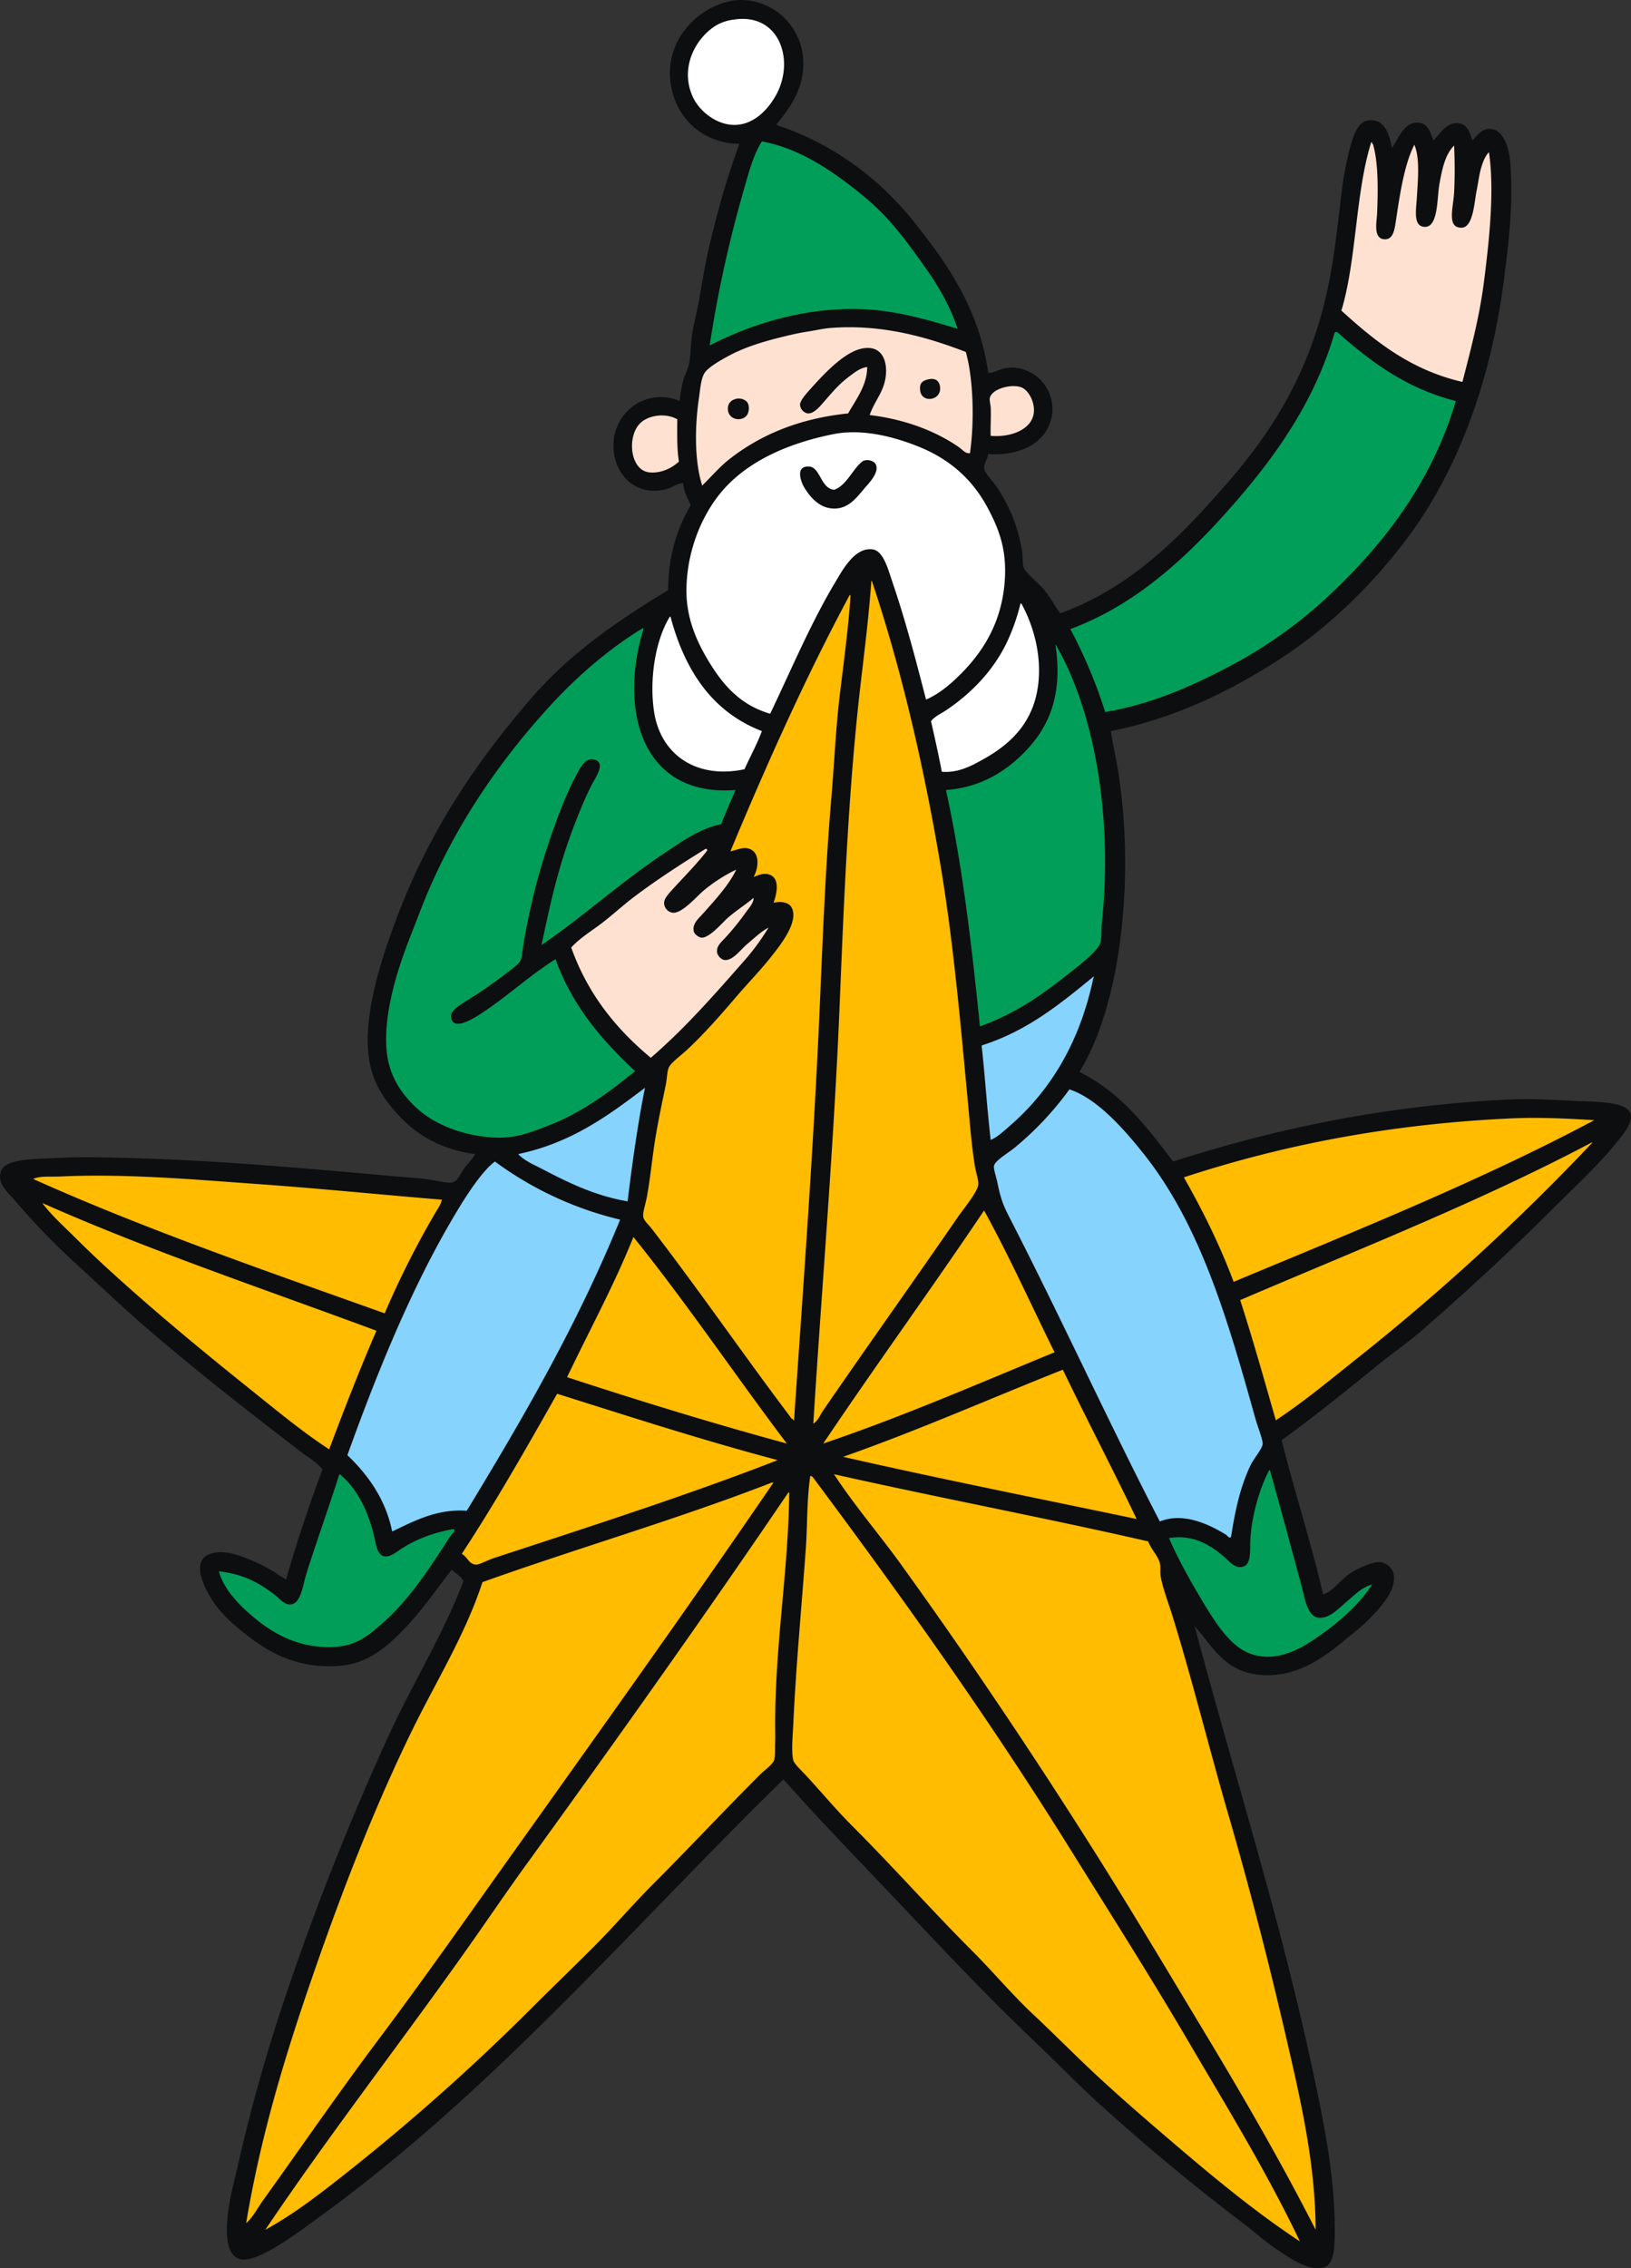 <svg xmlns="http://www.w3.org/2000/svg" width="1080" height="1501.41" viewBox="0 0 1080 1501.41"><rect x="0" y="0" width="1080" height="1501.41" fill="#333333" stroke="none"/><g id="Слой_2" data-name="Слой 2"><g id="Слой_2-2" data-name="Слой 2"><g id="Winter66_394227330"><path d="M484.19 8c7.72-1.14 18.68-.14 24.16 3.3 14.35 9 18.28 35.17 8.23 54.35C513.52 71.45 503.17 86 496.27 87c-1.86.26-3.59-.92-6-1.1-2.08-.15-4.28.13-6 0-4.33-.34-8.72-1-11.53-2.2-13.1-5.67-23.13-22.91-23.05-38.43.07-15.33 9.84-28 20.86-33.48C474.28 9.9 479.83 8.61 484.19 8z" fill="#fff" fill-rule="evenodd"/><path d="M574.77 370.83c-13.14 5.29-20.65 17.33-27.45 29.1-6.67 11.56-12.5 24.61-18.11 37.87-7.88 18.62-15.18 40.34-24.71 59.29-3.5 7-6.21 13.91-11.52 16.47-6.08 2.92-15.18 2.7-21.41 2.2-20.48-1.66-31.46-12.68-37.33-30.2-6.82-20.31-7.85-59.78 3.84-77.4 2.94-4.43 7.51-5.64 11-8.78-2-34.95 7.89-55.33 23.6-73.56 14.41-16.73 32.81-28.43 55.45-37.88 4.52-1.89 9.74-4.35 13.17-4.95 2.73-.47 5.87.23 8.79.0 6.78-.52 12.52-2.73 21.41-2.19 7.66.46 15.28 2.61 22.5 4.39 13.85 3.42 21.59 6.9 31.84 13.18 22.4 13.7 39.38 35.9 44.47 67.52.82 5.08-.23 11.32 1.65 17 1.79 5.42 8.74 10.07 12.08 15.92 11.23 19.68 16.62 59.67 2.19 81.25-9.54 14.26-25.61 22.86-43.37 31.84-5.9 3-12.78 6-18.66 3.84-9.15-3.3-10.51-24.13-13.18-35.68-3.2-13.88-6.61-27.17-9.88-38.43-5.66-19.49-9.67-38.63-17-56C581.8 380.19 580.25 373.69 574.77 370.83z" fill="#fff" fill-rule="evenodd"/><path d="M918.43 134.77c2-6.81 3.72-14.56 5.49-23.05 1.67-8 2.26-18.89 11-17.57 6.05.92 6.12 10.9 7.14 17.57 1.24 8.1 1.51 15.29 2.75 22 5.17-7.81 1-38.64 13.72-39 12.6-.33 7.33 28.84 10.43 39 6-6.4 3.09-38.29 17.57-35.69 9.6 1.74 6.9 31.1 6 41.18-2.65 30.85-6.11 58-12.08 85.64-1.11 5.13-3.17 12.33-4.94 19.76-1.83 7.68-3.06 15.41-8.79 15.37-3.25.0-5.83-3.07-6.58-6A271.9 271.9.0 0 1 919 235.79a200.25 200.25.0 0 1-18.66-11c-5-3.44-14-10.34-14.82-14.83-.52-2.95 1.38-8 2.19-13.72 2-14.34 1.9-28.7 3.85-43.37 2.12-16 4.6-26.48 7.13-40.62 1.3-7.26-.11-22.36 11-19.22 5.23 1.48 6 13.44 6.59 18.67C917.24 121 916.37 127.61 918.43 134.77z" fill="#fee1d1" fill-rule="evenodd"/><path d="M649.43 255.55c6-1.35 10.33-6.58 19.22-6.59 9.47.0 19.27 7.28 20.85 16.47 1.52 8.8-3.87 19.09-10.42 23.6-7.21 5-17.74 6.22-29.65 5.49-3.2 3.86-3.33 14.18-9.88 14.28a6.21 6.21.0 0 1-6-6.59c-16.64-6.83-27.14-18.19-45-20.86a128 128 0 0 0-25.81-1.1c-10.93.66-22.08 3.85-32.93 7.14-21.6 6.53-33.68 10.59-47.76 25.25-4.65 4.84-10.34 16.84-18.67 14.27-5.69-1.75-4.37-13.13-6.59-17.56-7.92 2.8-19 13.32-32.39 7.68-8-3.38-13.32-17.43-9.88-28 2.25-6.9 10.76-16.18 16.47-18.66 7.27-3.16 14.49-2.42 23.06.0 4.06-6.73 3.8-18.28 8.23-25.8 3.46-5.86 10.89-10.72 17.57-14.82 7-4.3 14.51-6.74 23.06-9.34s16.77-5.45 25.8-6.58c17.75-2.23 35.4-4.9 56.54-3.3 9.76.74 20.65 3.38 30.2 6C627.74 220 642.22 224 646.69 233 649.15 238.06 648.78 248.13 649.43 255.55z" fill="#fee1d1" fill-rule="evenodd"/><path d="M454 588.22c4.36-3 9.59-6 15.92-9.88 5.46-3.33 11.87-9.23 18.11-7.68 2.15.53 4.64 3.63 5 5.48 1 6-4.75 10.31-8.24 13.18-4.48 3.69-8.34 6.15-12.08 9.33 1.24 2.64 1 4.91.0 7.69 3.71-1.62 7.11-5.8 11.53-9.33 3.45-2.76 9.29-7.89 13.73-7.69 4.18.19 7 2.87 6.58 8.24-.66 7.77-15 13.29-18.11 19.76.34 1.48 2.29 1.36 2.19 3.29 3.74.6 12.87-12.15 19.22-12.08a7.28 7.28.0 0 1 7.13 6.59c.47 6.69-15.1 19.5-19.21 23.61-7 7-13.56 15.21-19.76 22.51-11.86 13.94-21.83 26.18-35.69 39-3.29 3-6.56 6.92-13.17 5.49-5.42-1.17-12-11.56-15.37-15.37-5.05-5.78-10.7-11.72-14.27-16.47a147.33 147.33.0 0 1-12.08-18.66c-3.35-6.13-8.12-12.31-9.33-20.87-7.43-6.51-.84-12.13 6-17.56 22.8-18 46.23-34.16 69.71-50.51 5.37-3.73 9.06-8.92 17.57-8.78C483 567.19 457.41 580.32 454 588.22z" fill="#fee1d1" fill-rule="evenodd"/><path d="M510.54 92c10.73-1.21 21.83 4.44 30.2 8.23 7.62 3.45 14.62 7.18 20.31 11.53 11.85 9 21.23 21.23 31.84 31.84 10.05 10.05 20.05 21.53 28.54 35.68 3.38 5.63 6.9 13.13 11 20.86 3 5.68 10.91 17.24 6.59 23.06-4.7 6.34-16.57-2.46-20.86-4.39-15.8-7.13-45.23-12.44-69.72-8.79-23.14 3.45-46 9.54-64.23 17.57-3.28 1.45-12.14 8.89-18.11 4.94-4.15-2.74-1.75-11 0-17.57 8.16-30.39 14-62 21.95-91.67 1.32-4.87 3.4-11.66 5.49-17.57C496.64 96.89 500.48 83.13 510.54 92z" fill="#019e59" fill-rule="evenodd"/><path d="M726.84 479c1.8 11.3 2.57 24.59 3.84 38.43.59 6.36 2.36 12.35 2.74 18.11.47 7.1.13 14.45.55 22 .84 14.87.61 31 0 47.21-.29 7.72-1.14 16.82-3.29 22-3 7.15-11.25 13.91-17 19.21-6.35 5.84-12.38 11.15-19.76 15.92-5.39 3.49-14.41 7.67-23.06 13.18-6 3.85-15.6 13.67-24.15 11.53-5.36-1.34-6.12-9-7.14-16.47-5.81-42.88-7.46-85.88-15.92-125.72-1.33-6.25-5-14.76-4.39-19.21.23-1.74 4.58-8.55 6.58-9.88 3.62-2.38 8.79-2.05 12.63-3.29s7.81-3.08 12.08-4.94c9.94-4.35 20-8.71 25.25-18.12 4.78-8.56 10.1-24.62 12.63-34.58 1.38-5.45 3.2-12.5 4.39-19.22 1.29-7.29 1.57-14.17 4.94-18.12 2.92-3.42 10-5.52 15.92-8.23 16.26-7.52 31.6-18.39 44.47-28 26.73-20 50.88-45.47 70.81-74.11 13.56-19.47 25.73-36.38 37.33-59.29 3-5.95 8.68-15.81 12.08-24.15 1.81-4.43 1.14-8.8 6.59-8.24 4.52.47 8.51 5.4 9.88 6.59 9.56 8.34 17 12.57 28.55 20.86 5.15 3.7 12.58 9.1 20.86 12.08a120.57 120.57.0 0 0 13.17 3.29c3.25.73 8.93 1.49 10.43 5.49 2 5.33-3.75 15.35-6.59 21.41C946 317.18 928.9 348.14 908 374.12c-16.7 20.75-39.07 38.22-61.49 53.25-11.72 7.87-24.33 13.68-37.33 19.77C783.17 459.31 755.8 469.31 726.84 479z" fill="#019e59" fill-rule="evenodd"/><path d="M489.68 528.93c-2.84 20.77-23.63 25.6-39.52 35.14-10.18 6.1-21 13-29.65 19.21-20.52 14.73-38.05 27.08-52.7 45 2.61 9.11 7 16.42 11 23.6 10.32 18.59 23.28 32.27 40.07 46.66 3.61 3.1 7.08 5.92 7.14 9.89.08 5-6.08 8.8-11 13.17-5.31 4.75-9.53 9.41-15.37 12.63-5.06 2.78-11.19 4.37-16.47 7.13-5.11 2.68-10 6.38-14.82 8.24-21.43 8.2-46 10-67.52 2.2-12.83-4.68-20.2-7.83-30.2-15.93-5.35-4.34-10.08-7.43-13.17-12.62-13.35-22.37-6.61-62.32 2.74-84 1.33-3.08 3.88-5.39 5.49-8.79 2.43-5.12 3.5-11.2 5.49-16.47s4-10.39 6-15.37c4.1-10.23 8-20.54 12.63-30.19a408.2 408.2.0 0 1 31.84-54.35c17-24.71 37.28-49 59.84-69.72 7.43-6.83 14.65-14.88 22.5-20.31 1.72-1.19 4.38-1.82 6.59-3.29 4.58-3.05 8.55-10.48 14.27-11 12.72-1.13 7.59 11.32 5.49 19.76-5 20.25-3.71 45.63 4.39 62.58 8.72 18.22 20.92 24.89 48.86 25.26 4.85.06 6.68-.57 8.24 1.64C494.24 522.41 492.05 525.28 489.68 528.93z" fill="#019e59" fill-rule="evenodd"/><path d="M874 1060.88c8.12-2 13.91-10 20.86-13.72 5.59-3 16.66-4.06 17 4.39.19 4.55-6.22 10.23-10.43 14.27-7 6.74-13 10.9-20.31 17s-16.74 14.16-29.65 14.27c-2.81 1.4-4.08 4.49-7.14 5-6 .9-18.42-5.39-22.5-7.69-15.82-8.89-25.3-22.59-34.59-38.43-5.63-9.61-11-19.58-13.72-29.09-1.8-3.39-4.72-2.93-4.39-7.69.7-10.33 18.91-4.79 25.8-2.19 10.55 4 17.61 8.06 23.06 12.07 2.65-12.75 5.91-34 11-47.76 2-5.48 4.45-12.18 9.88-12.62 8.84-.73 10.4 12.52 12.08 19.76C857 1014.64 862.28 1041.15 874 1060.88z" fill="#019e59" fill-rule="evenodd"/><path d="M255.82 1023c8.7-5.73 16.79-10.86 29.65-14.27 4.44-1.18 17.95-5.88 19.76 1.1.6 2.31-1 3.55-1.65 6s-.5 4.63-1.1 6c-1.46 3.43-5.38 7.45-8.23 11.53-8.24 11.79-14.16 21.73-25.25 32.38-11.62 11.16-27.4 27.87-47.76 29.65-16.32 1.42-30.25-4.73-42.28-11a106.86 106.86.0 0 1-30.19-23.06c-2.77-3.1-10.49-12.68-7.68-19.76 1.84-4.65 7.91-7.16 14.82-6.59 14.44 1.2 26.3 13.26 36.23 18.67 4.37-4.67 5.63-12.11 8.24-19.22 4.88-13.33 8.83-27.72 13.17-41.72 2.08-6.72 2.78-14.25 7.69-19.21 7.51-3.26 12.34 5.12 15.92 9.88C244.36 993.06 253.21 1010.6 255.82 1023z" fill="#019e59" fill-rule="evenodd"/><path d="M520.43 1167.93c-19.78 14.55-36 31.26-52.71 49.41-5.35 5.83-10.1 13.33-15.92 17.57-1.24.9-4.84 1.95-6.58 3.29-2.61 2-5 5.88-7.69 8.78-39 42.41-77.79 86.09-121.32 124.07-22.78 19.87-46.31 39.3-70.82 60.39-10.69 9.2-22.32 19.71-36.23 29.09-5.66 3.81-12.69 8.06-20.31 12.63-7.17 4.3-16.24 10-22.51 8.78-3.68-.7-7.18-7.38-7.69-13.18-.38-4.36.68-10.59 1.65-16.46a429.73 429.73.0 0 1 9.88-44.47c5.65-19.53 11.07-38.43 17-54.89 13.46-37.28 24.21-72.65 39-105.41 14.36-31.85 28.49-66.82 43.36-101 8.47-19.46 18.37-42.29 29.65-60.93 4.45-7.35 9.62-13.73 13.17-23.06 1.72-4.5 3.85-11.27 3.3-14.27-.42-2.29-2.12-2.88-3.84-4.94-3.1-3.71-8.75-9.81-8.79-16.47.0-5.92 6.62-13 10.43-18.67 11.7-17.47 22.24-35.67 32.39-53.25 7.1-12.29 15.11-23.73 22-35.68 13.84-24.16 25.81-50 37.33-77.41 5.68-13.49 11.27-27.19 15.37-41.72 4.35-15.4 6.65-31.3 9.88-47.76 3.07-15.59 6.8-31.9 7.14-48.85 6.38-8.81 15.48-14.9 23.61-22C477 667.77 491.2 651.4 504 633.79c6.22-8.58 13.34-17.75 15.92-29.1-3.67-2-8.24 1.08-11-3.29s1.75-9.4 1.09-15.92c-4.63-1.83-9.4 4.91-14.27 1.09-6.37-5 2.57-11.58 1.1-20.86-3-2-5.44 2-8.24 3.3-3.53 1.6-7.42 1.86-11-1.65-1.86-5.05 1-9.64 2.75-14.27a397.06 397.06.0 0 1 16.47-37.33c19.25-39.35 38-79.91 59.84-119.13 4.08-7.35 10.33-21.45 18.11-20.31 9.16 1.34 10.58 14.78 13.18 24.16 7.91 28.63 14.16 61.25 20.86 91.12 4.42 19.7 8.73 40.41 13.17 61.49 2.12 10.06 5.42 19.91 7.14 30.19.92 5.48.88 11.29 1.65 17 .7 5.29 2 10.62 2.74 15.92 3 22.7 4 46.07 6 68.62 1 11.37 2.64 22.39 3.84 33.49 1.27 11.66 1.62 23.35 2.75 34.58 4.53 45.14 23.47 76.22 40.07 109.25 16.12 32.06 32.11 65 50 99.36 16.52 31.8 35.12 66.12 46.11 103.21 2.85 9.61 5.2 19.5 8.24 29.09 8.79 27.73 17.16 57.19 24.15 87.84 7.84 34.33 18.05 67.83 29.64 101 1.77 5 4.34 10.67 4.4 14.27.0 2.82-2 5.19-2.2 8.24-.19 3.79 2.15 9.89 3.3 15.36 2.1 10.08 4.32 20.34 6.58 30.75 1.26 5.78 1.93 11.64 3.3 15.37 1 2.74 4.14 5.65 4.94 8.78 1.2 4.72.79 10.16 1.64 15.37 2.27 13.76 4.4 28.41 7.14 43.37 1.55 8.44 1.7 18.93 2.2 31.29.43 10.81 3.36 25.7-6.59 28-7.8 1.8-18-6.85-23.61-11-7.79-5.74-13.23-11-18.66-15.37-9.77-7.9-17.54-15.83-26.9-24.16-4.18-3.71-8-7.09-13.18-9.33-7.63-3.31-14.68-11.06-22-16.47-6.26-4.66-12.69-9.34-18.66-14.27-35.34-29.21-71.11-62.14-101.56-96.07-20.83-23.21-41.57-46.55-62-69.72C561.78 1213.69 543.71 1188.25 520.43 1167.93z" fill="#ffbc01" fill-rule="evenodd"/><path d="M781.18 774.32c8.55-4.36 18.33-4.09 27.45-6.59 4.52-1.23 8.58-3 13.18-3.84 23.31-4.21 45.88-9.29 69.17-14.27 37.44-8 77-14 118.57-15.92 19.23-.9 55.93-4.64 56.55 12.62.26 7.22-9.23 15.17-14.28 20.32-9.6 9.79-16.77 16.84-25.8 26.35-5.53 5.83-10.78 11.31-17 17-3.06 2.8-7.17 4.92-9.34 7.69-1.25 1.6-2.28 5.64-3.84 7.69-2.19 2.87-6.16 5.12-9.33 8.23-20.22 19.82-42.66 37.18-65.33 56-11.69 9.7-25.89 19-39.52 29.64-5.93 4.63-12 9.83-19.22 15.37-5.7 4.38-16.95 13.84-22.51 11-4.36-2.24-1.7-9.09-2.19-13.72-.69-6.43-3.56-13.21-6-20.32-2.27-6.49-4-13.63-6-20.31-4.07-13.6-9.8-25.35-13.72-38.43-3.86-12.82-9.74-25-15.38-36.78-2.38-5-5.6-11.48-8.78-17.56C783.42 790.15 776.52 784.56 781.18 774.32z" fill="#ffbc01" fill-rule="evenodd"/><path d="M18.67 779.26c.65-7.91 8.81-6.7 19.21-7.13 14.68-.62 35.69.71 47.76.0a189.49 189.49.0 0 1 29.64 1.09c25.82 3 54.86 3.65 80.7 6.59 25 2.85 52.51 4.74 81.25 6 9.35.42 21.26 1.4 22.51 6.59 1.12 4.66-2.36 8.73-4.39 11.53a189 189 0 0 0-17.57 29.64C270.69 849 264.34 861.42 258 877c-5.74 14.13-11.51 28.88-18.67 44.47-2.82 6.14-6.57 13.6-9.33 22.5-1.84 5.95-3.66 19.46-10.43 20.87-5.39 1.11-11.09-4.67-15.92-8.24-31.68-23.43-65.54-49.35-92.78-75.21-8.46-8-16-16.62-24.15-24.15-20.64-19.05-40.84-36.45-62-57.65C18.32 793.18 9.77 786 18.67 779.26z" fill="#ffbc01" fill-rule="evenodd"/><path d="M707.62 714.48c30.64 13.82 49.52 42.81 68.62 69.72 2.66 3.74 5.57 7.88 8.24 12.08 2.81 4.42 6.31 8.62 7.68 12.63.41 1.18.53 4.82 1.1 6.58 1.73 5.39 5.69 10.58 8.24 15.92 7.59 16 13.25 33 19.21 52.16 3.47 11.15 6.55 23.47 11 36.78 1.63 4.89 4.16 11.06 6 17.56s4.2 14.93 3.29 20.31c-.64 3.8-3.75 7.22-6 10.44-6.28 8.85-12.32 21.61-13.72 35.68-.85 8.51 1.9 17.85-5.49 19.21-7.72 1.43-9.47-8-17-12.07a27 27 0 0 0-12.62-2.75c-6.42.15-11.41 4.54-17.57 3.3-4.32-.88-7.55-8.87-11-15.38-9-17.12-17.68-37.08-26.35-52.15-1.63-2.83-4.31-5.64-5.49-7.68-1.88-3.26-3.33-7.45-4.94-11-11.1-24.28-22.93-49.29-35.14-73.56-11.14-22.17-23.65-38.14-30.19-63.69-2.15-8.39-2-17.48-3.84-26.89-.63-3.15-2.84-6.54-3.3-11-.88-8.69.36-19.15-.55-30.2s-3.66-22.07-2.19-27.44c1.7-6.23 12.39-10.7 18.11-13.73 8.17-4.32 14-7.48 20.32-11 15.79-8.73 25.38-15.94 37.33-25.8 2.5-2.06 7.91-1.23 9.33 1.65 1.57 3.19-.55 5.56-1.1 8.78C727.81 679 716.83 695.87 707.62 714.48z" fill="#86d3fd" fill-rule="evenodd"/><path d="M424.35 714.48c11.4-3.17 6.54 11.4 5.5 22-1.59 16-3.57 26.7-6 40.08-1.26 6.79-1.66 13.4-3.3 19.76-1.19 4.64-3.56 9.85-5.49 14.82-9.08 23.43-21.84 44.64-32.39 67C369.9 905 356.08 930 342 956.58c-6.25 11.8-14 25-22 37.33-2.82 4.34-5.78 9.66-8.78 11s-7.71.9-11.53 1.64a155.81 155.81.0 0 0-20.86 5.5c-5.66 2-14.9 9.17-21.41 6.58-5.89-2.34-5.19-11.5-7.14-17.56-2-6.28-5.41-14.43-8.23-18.67-2.24-3.36-5.63-6.22-9.33-9.33-2.85-2.39-7.73-5.24-8.24-9.88-.39-3.56 4-12.67 6-17.57 5-11.91 8.76-21.08 13.18-32.94 2.2-5.92 5.41-11.51 6.58-16.47.53-2.2.07-4.33.55-6 1.51-5.36 5.77-10.6 8.79-16.46 14.47-28.15 26-55.54 43.36-82.9 3.25-5.12 6.25-10.46 9.88-15.37 3.76-5.08 8.1-10.78 12.08-12.63 7.77-3.59 18.66-2.36 26.35-4.94 12-4 24.08-10.74 35.14-17 8.06-4.57 16.23-10.14 24.15-15.37 2.52-1.66 5.73-3.17 7.69-4.94C420.82 718.27 420.66 715.52 424.35 714.48z" fill="#86d3fd" fill-rule="evenodd"/><path d="M513.84 82.62c37.37 12.29 67.65 35 90 62.59s44.57 58.61 50.5 101.55c3.79.32 7.94-2.78 12.63-3.29 19.36-2.1 35.62 17.4 28 37.33-5.19 13.56-20.77 21-40.63 19.76-.09 2.79-3 6.47-2.74 9.34.31 3.3 6.51 9.23 9.33 13.72 7.75 12.36 13.24 24.74 15.92 41.72.5 3.15.09 7.66 1.1 10.43 1.23 3.4 10.47 11 13.17 14.27 4.9 6 7.52 11.51 11 15.92 47.65-17.41 80.41-51.47 111.44-87.28C844 283.61 868.84 243.34 880 186.93c3.63-18.35 5.49-35.84 8.23-58.19a217.53 217.53.0 0 1 4.94-28c2.36-9 5.26-19.66 12.08-20.86 11.68-2.06 14.64 8.88 16.47 18.11 4.34-6.09 8.32-18.94 19.21-16.46 4.74 1.07 6.41 6.4 8.24 11.52 4.19-4.22 8.55-12.29 16.47-11.52 5.61.54 7.55 5.52 9.33 11.52 3.07-3.24 6.49-8.61 12.63-7.68 8.87 1.34 11.93 13.92 12.62 24.15 1.84 26.88-1.35 52.21-4.39 75.76-9 69.6-31.77 128.84-65.87 173.47-22.52 29.46-50.7 56.91-82.35 77.41-32.58 21.09-69.19 39.16-112 47.76 1.15 8.8 3.45 17.85 4.94 27.45 10.87 70 1.85 153.29-25.8 198.17 27.1 13.35 44.67 36.22 62 59.29 66.56-21.26 138.68-37.18 224.53-41.17 11.87-.55 27.88.36 43.37 1.1 12.52.59 33.31.31 35.13 8.78 1.32 6.15-5 13.3-9.33 18.67-12.64 15.67-28.08 29.72-41.17 42.82-28.46 28.46-56.87 54.57-86.74 80.69-10.06 8.8-21 16.32-31.29 24.71-20.51 16.65-41 33.19-62.58 48.86 8.66 34.52 19.32 67 27.45 102.11 6.94-2.27 11.73-10.27 19.21-14.83 3.34-2 13.4-7.06 18.66-6.59 4.12.38 8.07 4.14 8.79 7.69 2 10-7 20.16-12.63 26.35-6.73 7.39-13.93 12.89-20.31 18.11-14.55 11.92-32 24.37-54.9 22.51-23.61-1.91-31.24-17.7-43.91-32.39 27.32 102.94 59.43 201.41 81.79 311.27 5.07 24.91 10.8 54.55 11 87.28.06 11.18.0 23.22-6.59 25.8-9.4 3.7-23.5-6.15-30.74-11-9.3-6.21-16.56-12.9-24.15-18.67-33.61-25.51-62.28-49.48-93.33-77.4-15.13-13.62-29.14-28.22-43.37-41.72-29.36-27.88-57.21-57.28-84.54-86.19-27.64-29.24-55.61-57.78-82.34-87.84C420.67 1273.5 328 1382.49 214.1 1465.47c-7.13 5.2-15.68 11.73-24.7 17.57-7.54 4.88-23.35 15-31.29 12.08-8.12-3-8.84-16.71-7.14-30.2 1.5-11.88 4.38-22.16 6.59-31.84a1140.14 1140.14.0 0 1 34-119.12c19.28-56.63 41.76-112.53 65.33-164.15 15.83-34.65 36.05-66.81 50-103.2-1.55-3.58-5.28-5-7.69-7.69-10.78 13.74-18.81 25.86-30.74 38.43-10.38 10.93-23.77 23.71-43.37 25.26-26.65 2.1-45.55-7.74-60.94-19.77-7-5.45-14.29-11.31-20.86-19.76-5-6.49-18.13-27.94-5.49-34 9.15-4.41 21.84.86 29.1 3.85 9.8 4 16.11 8.61 22.51 12.62 7.22-25.17 15.34-49.43 24.15-73-4-4.85-9.4-7.79-14.27-11.53-33.31-25.59-66.05-51.07-98.82-79.05-17.56-15-35.27-32-53.25-48.31a480.22 480.22.0 0 1-37.33-39c-5.1-6-11.87-11.24-9.33-19.21 2.6-8.14 19.45-8.11 32.39-8.78 15.53-.82 27-.74 37.33-.55 67.16 1.24 127.89 6.85 192.69 12.63 4.9.43 11.87.86 18.66 1.64 6 .69 14.61 3.09 18.12 2.2 3.31-.84 5.42-6.26 7.69-9.34 2.7-3.67 5.45-5.82 7.13-9.33-23.93-3.25-40.08-13.59-52.7-28-13.49-15.4-21-31.14-17.57-60.93 2.5-21.66 9.5-43.26 17-63.68 22-59.67 53.05-105.92 91.13-149.87 25.24-29.13 57.14-50.94 90-70.82.08-23.52 6.17-41 14.82-56-.31-1.81-1.68-3.9-2.74-6.59a25.74 25.74.0 0 1-2.2-8.23c-3.9.06-7.71 3.44-12.62 4.39-21.39 4.12-33.68-12.56-33.49-29.65.24-22.27 22.13-38.16 43.92-29.09a89.92 89.92.0 0 1 2.19-13.18c1-3.94 3.13-7.51 3.84-11 1.37-6.58 1.15-13.74 2.2-20.32 1-6.37 2.64-12.48 3.84-18.66 2.49-12.81 4.27-25.51 7.14-37.88 5.7-24.52 12.22-47.47 20.31-69.17-25.93-.62-42.37-18.19-45.56-40.08C440.2 28.34 459.8 6 483.09.83 495.54-1.91 507.53 2.58 514.93 8A42.79 42.79.0 0 1 532 40.9C532.26 58.62 523.26 71.48 513.84 82.62zM474.31 16.75C460.57 25.12 449.72 45 458.94 64.51c5 10.67 20.54 22.68 36.23 16.47 7.31-2.9 13.47-9.11 18.12-17 13.58-23.1 3.36-55.78-27.45-51A31.49 31.49.0 0 0 474.31 16.75zM492.43 126a804.17 804.17.0 0 0-22.51 102.66C495.56 215.42 534.26 201.8 577 205c20.5 1.56 39.92 7.47 57.09 12.63-4.49-13.7-11.81-26.92-20.31-39-8.08-11.46-16.5-23.27-25.8-33.48-9.1-10-20.23-19.05-31.84-27.45C541.59 107.25 524.5 97.28 504.5 93.6 498.76 102.54 495.72 114.57 492.43 126zm395.8 79.6c22.24 20.21 45.67 39.24 80.15 47.21 5.18-20.23 11.25-42.54 14.27-66.42 3.23-25.45 7.16-59.48 3.3-85.64-2.77 2.76-4.37 7.36-5.49 11.53s-1.68 9.15-2.75 14.27c-1.46 7-2.1 24-9.88 24.16-10.05.15-5.45-13.27-4.94-23.61.56-11.2.37-21.33.0-30.74-5.83 5.68-8 15.23-9.88 26.35-1.45 8.38-.66 27.45-9.33 27.45-8.09.0-6-10.91-5.49-19.22.7-11.59 2.13-26.39-1.65-35.13-6.56 12.88-9.44 31.85-12.07 49.41-1 6.54-1.75 13.44-7.69 13.17-7.66-.34-5.15-11.7-4.94-16.47.69-15.69.93-34.43-2.75-46.66-.33.0-.65-.08-.54-.55s-.09-.65-.55-.55C897.49 127.38 898.37 172 888.23 205.59zM549.52 217.12c-4.25.35-9.48 1.53-13.72 2.2-4 .63-7.64 1.29-11.53 2.19-14.23 3.29-28.95 7.21-41.18 13.73-6.3 3.35-14 7.82-16.47 11.52-2.53 3.9-2.9 10.63-3.84 17-2.72 18.63-3 41.37 2.2 57.64 6.07-5.89 11.39-12.3 18.11-17.56C503.34 288 528.92 277 561.6 273.66c5-9 12.62-18.47 12.62-30.74-4.85.63-8.44 3.75-11.53 6-7.24 5.39-10.78 9.82-17.56 17.56-2.6 3-6.62 7.66-10.43 7.14a6.31 6.31.0 0 1-4.94-5.49c-.16-3.09 4.77-8.28 7.68-11.52 8.55-9.53 21.43-23.25 32.94-25.81 16.14-3.57 18.57 12.8 14.82 24.16-2.31 7-6.71 12.14-9.33 19.76 23.89 2.9 44 10.77 59.29 21.41 2.13 1.49 4.19 4.31 7.13 3.84 3-20.89 2.29-49-2.74-67C615.51 223.72 584.71 214.24 549.52 217.12zm336 2.75c-.31-.28-1.29.21-1.65.0-13.54 46.76-40.44 83.9-69.72 116.92-29 32.73-62.35 63.66-105.4 79.61a325.54 325.54.0 0 1 23.06 54.89c29.7-5 56.21-16.57 80.15-29.09a303.56 303.56.0 0 0 64.78-45c37.81-34.71 70.75-76.3 87.28-131.75C931 257.07 907.44 239.2 885.49 219.87zM684.56 273.12c.74-6.84-3.22-14.3-7.68-16.47-6-2.93-19.82.35-21.41 6.58-.43 1.68.45 4.41.55 6.59.3 6.34-.28 13.68.0 18.67C668.84 289.65 683.33 284.57 684.56 273.12zm-260.75 7.13c-8.7 8.69-6.72 30.89 6 32.39 7.18.84 14.62-2.32 19.76-7.14-1.38-8.32-1.15-18.25-1.1-28C440.13 272.94 429 275 423.81 280.25zM635.16 447.14c15.27-15 28.28-34.65 30.19-63.13 1.34-20-3.72-33.46-11-47.22C644.09 317.31 629 304 608.26 295.62c-15-6-36.51-12.26-56.54-8.23-31.14 6.27-58 18.65-74.66 39-13.24 16.19-22.65 40-22.51 65.33.11 19.71 8.38 36.42 17.56 50.51s20.43 25.16 37.88 30.19C524.22 442.75 537 412 553.91 384c3.91-6.47 12.29-22.29 24.16-20.31 7 1.15 10.11 13.54 12.62 20.85 9 26.35 15.67 52 22.51 78.51C621.77 459.35 628.88 453.29 635.16 447.14zm-65.33 6C562 520.53 559 591.36 556.11 662.33c-3.8 94.11-11.88 188.6-17.57 280 3.24-2 4.57-5.85 6.59-8.79 29.68-43.23 59.63-85.1 89.48-128.46 2.84-4.13 12.63-16 13.17-20.86.34-3-1.48-7.77-2.19-12.07-2.14-13-3.28-27.59-4.39-39.53-5.12-54.71-9.85-108.41-18.12-158.1-11.16-67.08-26.45-132.43-45.56-189.4.0-.33-.09-.64-.55-.55C575.36 407.64 572.52 430 569.83 453.17zM483.64 563.52c5-1.06 8.41-3.15 12.63-1.65 7 2.5 6.15 12.35 2.74 18.67 4-1.67 6.91-2.85 10.43-1.65 7 2.37 5.17 12.18 2.75 18.67 4.58-1.11 10.09-.59 12.08 3.29 4.78 9.33-7.65 24.79-13.18 31.84-7.37 9.4-15.25 17.43-22 25.25-10.66 12.44-21.78 25.37-34 36.78-3.93 3.66-10.58 8.58-12.08 11.53-1.39 2.75-1.27 7.7-2.2 12.08-2.49 11.8-5.28 25.24-7.13 36.78-1.68 10.44-3.38 27.2-5.49 37.88-.92 4.63-2.71 9.51-2.2 12.62.41 2.49 3.55 5 6 8.24 32.55 42.37 61 83.86 92.23 125.16.8.0 1.74 2.32 1.64.0 6.17-89.51 13-181.37 17-273.93 2-46.2 3.83-92.52 7.69-137.79 1.92-22.57 2.84-44.81 5.49-67s5.71-44.07 7.13-65.87c0-.34-.08-.65-.55-.55C533.68 447.77 508.05 505 483.64 563.52zM666.45 425.73c-9 18.58-23.78 33.6-40.07 44.46-3.19 2.13-7.21 3.82-9.89 7.14 2.48 11.06 5 22.09 7.14 33.49 10.9.9 19.66-3.9 27.45-8.24 19.23-10.72 35-26 36.78-53.8 1.08-17.39-3.64-34.54-11-48.3.0-.34-.08-.65-.55-.55.0-.34-.08-.65-.55-.55A133.52 133.52.0 0 1 666.45 425.73zM433.14 471.29c4.35 28.27 28.08 44.61 59.84 37.88 3.8-8.45 8.19-16.33 11.52-25.25-32.62-12.58-50.78-39.61-60.38-75.21.0-.34-.08-.65-.55-.55C434 423.46 429.8 449.63 433.14 471.29zM364 467.45c-34.74 38-65.92 83.46-86.19 136.69-4.75 12.47-10.47 26-14.82 40.63-4.41 14.81-8.22 32.76-7.14 48.85 1.21 18 9.6 30 19.77 39.53 11.45 10.7 29.72 18.47 51.05 19.76 14.43.88 24.28-3.27 34.58-7.13 23.5-8.82 41.5-22.42 59.29-36.79-21.83-20.43-41.51-43-52.7-74.11-17.83 11.21-32.16 25-50.5 36.79-3.15 2-18.07 11.65-18.67 1.09-.24-4.24 6.49-7.91 10.43-10.43a290.35 290.35.0 0 0 24.7-17c3.79-2.9 9.75-6.9 11-9.88.91-2.18 1.15-6.25 1.65-9.33a434.52 434.52.0 0 1 15.37-63.68c5-15.26 11.74-34.23 19.22-48.31 2.4-4.53 5.93-12.33 11.52-11.53 9.45 1.36 2 11.57-1.09 17.57-6.17 12-13.61 31.82-17 42.27-7.45 22.83-11.18 41-15.92 63.13 27.73-19 52.63-41.7 80.7-60.38 11.82-7.88 23.53-16.52 38.42-19.77 2.82-7.8 6.18-15 9.34-22.5-61.72 4.77-77.53-52.32-60.94-106.5.0-.34-.08-.66-.55-.55C403.88 428.94 382.15 447.56 364 467.45zM680.17 496c-13.27 14.26-30.56 25.25-53.79 26.91 10.78 48.86 17 102.26 22.5 156.45 25.46-9.17 43.28-22.52 62.59-37.88 4.63-3.69 15.21-12.1 17-17 1.25-3.4.6-8.4 1.1-13.17 7.62-72.34-5.49-141.85-30.74-185C703.54 457.07 696.32 478.67 680.17 496zM420.51 593.16c-7.17 5.38-13.89 11.55-20.86 17-7.24 5.68-15.2 10.25-21.41 17 11 30.95 29.85 54 52.7 73 22.06-19 41.55-41.1 60.39-62.58A152.79 152.79.0 0 0 508.9 614c-4.8 2.46-8.57 6.23-14.28 11-4 3.35-9.42 11-14.82 10.43-2.42-.25-4.64-3-4.94-4.94-.65-4.15 2.53-6.61 5.49-9.88a170.66 170.66.0 0 0 13.72-17c2-2.84 5-5.79 4.94-9.33-5.41 4.62-10.76 7.81-17 13.17-3.35 2.88-12.25 13.62-17.57 13.18-1.43-.12-4.4-2-4.94-3.84-1.43-5 2.8-8.54 5.49-11.53 8.49-9.45 17.9-19.72 22.51-29.65a102.94 102.94.0 0 0-21.41 13.73c-4.37 3.57-14.06 15.07-20.32 14.82a6.53 6.53.0 0 1-6-6.58c0-3.09 3.56-6.63 6-9.34 8.24-9 15.83-16.63 22.51-25.25-.06-.67-.16-1.3-1.1-1.1C451.17 571.76 435.39 582 420.51 593.16zM650 692c2.28 20.59 3.62 42.12 6 62.58 4.78-2.13 8.6-5.85 12.63-9.33 27.53-23.8 46.66-56.21 55.44-98.27.31.0.62-.44.0-.55C702.17 664.38 680.29 682.39 650 692zM343.11 763.89c4.31 4.55 10.26 6.93 15.92 9.88 16.91 8.83 34.85 17.72 56.54 21.41 3.11-25.44 7-53 11.53-75.2C402.87 738.38 378.34 756.49 343.11 763.89zm328.28-3.84c-3.86 3.09-12.43 8.18-13.18 11.53-.46 2.08 1.43 7.2 2.2 11 2.5 12.24 4.29 15.94 8.78 24.7 33.34 64.93 66.37 137.14 98.82 199.82 16.14-6.66 34 2.73 43.92 8.79.51.31 2.38 3.1 3.29 1.1 2.61-17.1 6.25-33.78 13.17-47.76 1.46-3 7.44-10.6 7.69-13.18.3-3-3.27-11.58-4.94-17.57C812.58 871.83 794.39 810.09 757 763.34c-11.79-14.75-30-36.11-48.86-42.27A208.49 208.49.0 0 1 671.39 760.05zm328.83-19.76c-81.63 3.8-152.34 18-216.29 39 12.3 21.74 23.69 44.38 32.94 69.17 81.34-33.94 163.61-66.95 238.8-107C1036.81 740.28 1018.57 739.43 1000.22 740.29zm-179 120.22c8.38 26 15.93 52.87 23.6 79.6 19.47-12.9 37.34-27.88 55.45-42.27A1484.45 1484.45.0 0 0 1054 756.75c.31.0.62-.44.0-.54C980.54 795.08 899.93 826.82 821.26 860.51zM327.74 768.83c-5.75 4.16-12.31 13-17.57 20.86-4.86 7.24-9.56 15.25-13.73 22.51-26.45 46.16-47.95 99.7-66.42 151 12.72 12.06 25.27 28.51 29.65 50.5 14.09-6.61 29.15-15.09 49.4-13.72 37.11-61 73.16-123 101.56-192.69A229.19 229.19.0 0 1 327.74 768.83zM169.63 783.66c-41.15-2.94-86.5-6.95-129.55-4.94-7.25.33-13.46-.5-18.12 1.64 74 33.22 153.74 60.73 232.76 88.93a598.64 598.64.0 0 1 33.49-66.42c1.65-2.81 3.75-5.6 4.39-8.79C252.9 790.83 211.86 786.66 169.63 783.66zM50.51 819.89c7.21 7.21 15 14.58 22.51 21.41 30.91 28.15 62.58 54.2 95 80.15 16.35 13.1 32.5 26.49 49.95 37.87 10-26.64 20.25-52.94 31.29-78.5C174.91 853.22 98.59 827.62 28 796.28 34.55 805 42.59 812 50.51 819.89zM545.13 955.48c53.21-18 102.7-39.67 153.16-60.39-15.48-31.36-30-63.64-46.66-93.87C616.69 853.21 580.07 903.5 545.13 955.48zM375.5 911.56C423.07 927.12 471.36 942 521 955.48c-34.19-45.22-66.12-92.71-101.56-136.69C406.35 851.29 390.22 880.72 375.5 911.56zm328.28-4.94c-46.94 18.57-95.63 40.15-145.48 57.65 63.91 14.58 129.45 27.55 194.34 41.17C737.45 973.59 719.66 939.6 703.78 906.62zm-398 121.87c3.84 2.13 4.67 6.87 9.33 7.14 2.25.13 7.63-2.93 12.08-4.39 62.6-20.54 130.46-42.36 187.74-64.78-50-13.26-97.87-28.76-146-43.92C348.52 958.51 328.15 994.5 305.78 1028.49zM827.85 1023c0 8.38-.65 14.06-6.59 14.28-4.07.15-7.36-3.91-10.43-6.59-9.64-8.41-21.11-15.16-36.78-12.63 6.43 14.67 14.05 28.23 22.5 42.27 7.31 12.14 17.33 28.82 30.75 34 15.49 6 30.45-1.1 40.62-7.69 15.44-10 31.56-23.52 40.63-37.88-7.21 2.18-11.18 6.7-17 11.53-4.55 3.76-11.12 11.41-18.67 10.43-7.38-1-9.1-13.91-11-20.86-7-25.84-14.47-53.62-20.86-76.3.0-.34-.08-.65-.55-.55C834.33 984.49 827.91 1005 827.85 1023zm-562.15 2.2c-3.1 2-7.21 5.48-11 4.94-4.33-.62-5.29-5.6-6.58-11.53-4.06-18.59-12-33.53-22.51-42.27-.12-.66-.61-.34-1.1.0-4.74 15-9 27.08-14.82 44.47-2.13 6.38-5 14.83-7.14 22-2.25 7.61-3.55 19-10.43 19.21-3.93.15-7.26-4.16-10.43-6.58-10.92-8.37-21.27-13.62-36.78-15.38 3.15 11.07 11.72 20.63 20.86 28.55 12.5 10.83 27 19.92 46.66 21.41 21.57 1.63 30.31-6.39 41.17-15.92 17.89-15.69 31.76-37.5 44.47-57.09 1-1.55 4.1-3.89 2.2-4.94C287 1014.5 275.72 1018.67 265.7 1025.2zm331 10.43c42.92 59.48 83.84 120.32 123.52 182.81 26.48 41.69 51.71 84.17 77.4 126.81 25.6 42.48 50.68 85.79 73.56 130.65-.23-41.2-8.58-79.52-17-116.38-12.63-55.2-26-107.6-41.18-159.75-12.52-43.14-23.68-88.48-36.78-130.65-2.68-8.64-6.15-17.32-7.68-25.8-.51-2.8.18-6-.55-8.79-1.29-4.84-5.75-8.94-7.69-14.27-68.49-15.68-139.3-29-208.05-44.47C565.91 996.7 582.11 1015.37 596.73 1035.63zm-60.39-57.09c-2.13 15.72-1.62 31.09-2.74 46.66-2.68 37.45-6.42 76.19-8.24 115.28-.38 8.16-1.5 19.07.0 24.71.67 2.48 5.77 7.06 9.34 11 10.09 11.06 19.77 22.51 29.09 31.84 28.59 28.58 52.58 55.86 80.15 83.44 13.83 13.82 26.26 28.8 40.08 41.72 14.31 13.39 27.75 27.1 41.72 40.08 14.21 13.2 28.74 25.89 43.37 38.43 29.63 25.4 59.49 50.68 91.68 71.91-22-46.11-48.67-89.46-74.12-132.85-25.61-43.67-52.57-86-79-128.46C654.7 1137.4 597 1056.53 538 977.44c-.55.0-.65-.44-1.1-.55C536.14 977 536.45 977.78 536.34 978.54zM174 1456.69c25.75-35.88 50.56-72 76.86-107 30-40 58.75-81.06 87.84-121.87 58.22-81.69 116.67-163.4 173.47-246.49h-1.1c-61.78 24-128.34 43.31-191.59 65.88-11.41 34.89-30.75 65.74-46.66 98.26-24 49.15-44.37 101.14-63.13 154.81S173.22 1409.94 163 1471.51C167.69 1467.34 170.48 1461.63 174 1456.69zm175.13-223.43c-14.56 20.12-28.42 40.66-42.82 60.94C263.08 1355 217.38 1414 175.67 1475.9c17.05-9.31 32.59-21 47.76-32.94a1419.71 1419.71.0 0 0 129-114.18c13.42-13.42 27.12-26.57 40.62-40.08s25.85-28 39.53-41.72c22.46-22.46 46.92-48.57 70.27-71.91 4-4 9.13-7.32 9.88-10.43.67-2.77.38-7.31.55-11 .17-3.83.0-7.82.0-11.53.0-54.3 8.74-102.37 9.33-153.71.0-.33-.08-.65-.55-.55C465.61 1071 407.69 1152.35 349.15 1233.26zM609.36 258.84c1.22 7.88 13.16 6.43 13.17-1.65.0-4.19-2.39-7.55-8.23-6C610.59 252.12 608.59 253.86 609.36 258.84zM482 269.82c-.58 8.18 9.21 9.74 12.62 4.94 1.23-1.73 2.06-6.07.0-8.78a7.7 7.7.0 0 0-8.23-1.65A6.2 6.2.0 0 0 482 269.82zm53.8 39c-9.28-.63-5.63 9.86-3.3 13.72 3.75 6.22 9.1 12.37 16.47 13.73 11.65 2.14 17.65-6.17 23.61-13.18 2.73-3.21 9.08-9.66 7.68-14.82-1-3.86-7.07-4.56-9.33-2.75-6.6 5.31-10.47 16-18.66 18.67C543.38 323.25 543.23 309.3 535.8 308.8z" fill="#0d0e10" fill-rule="evenodd"/></g></g></g></svg>